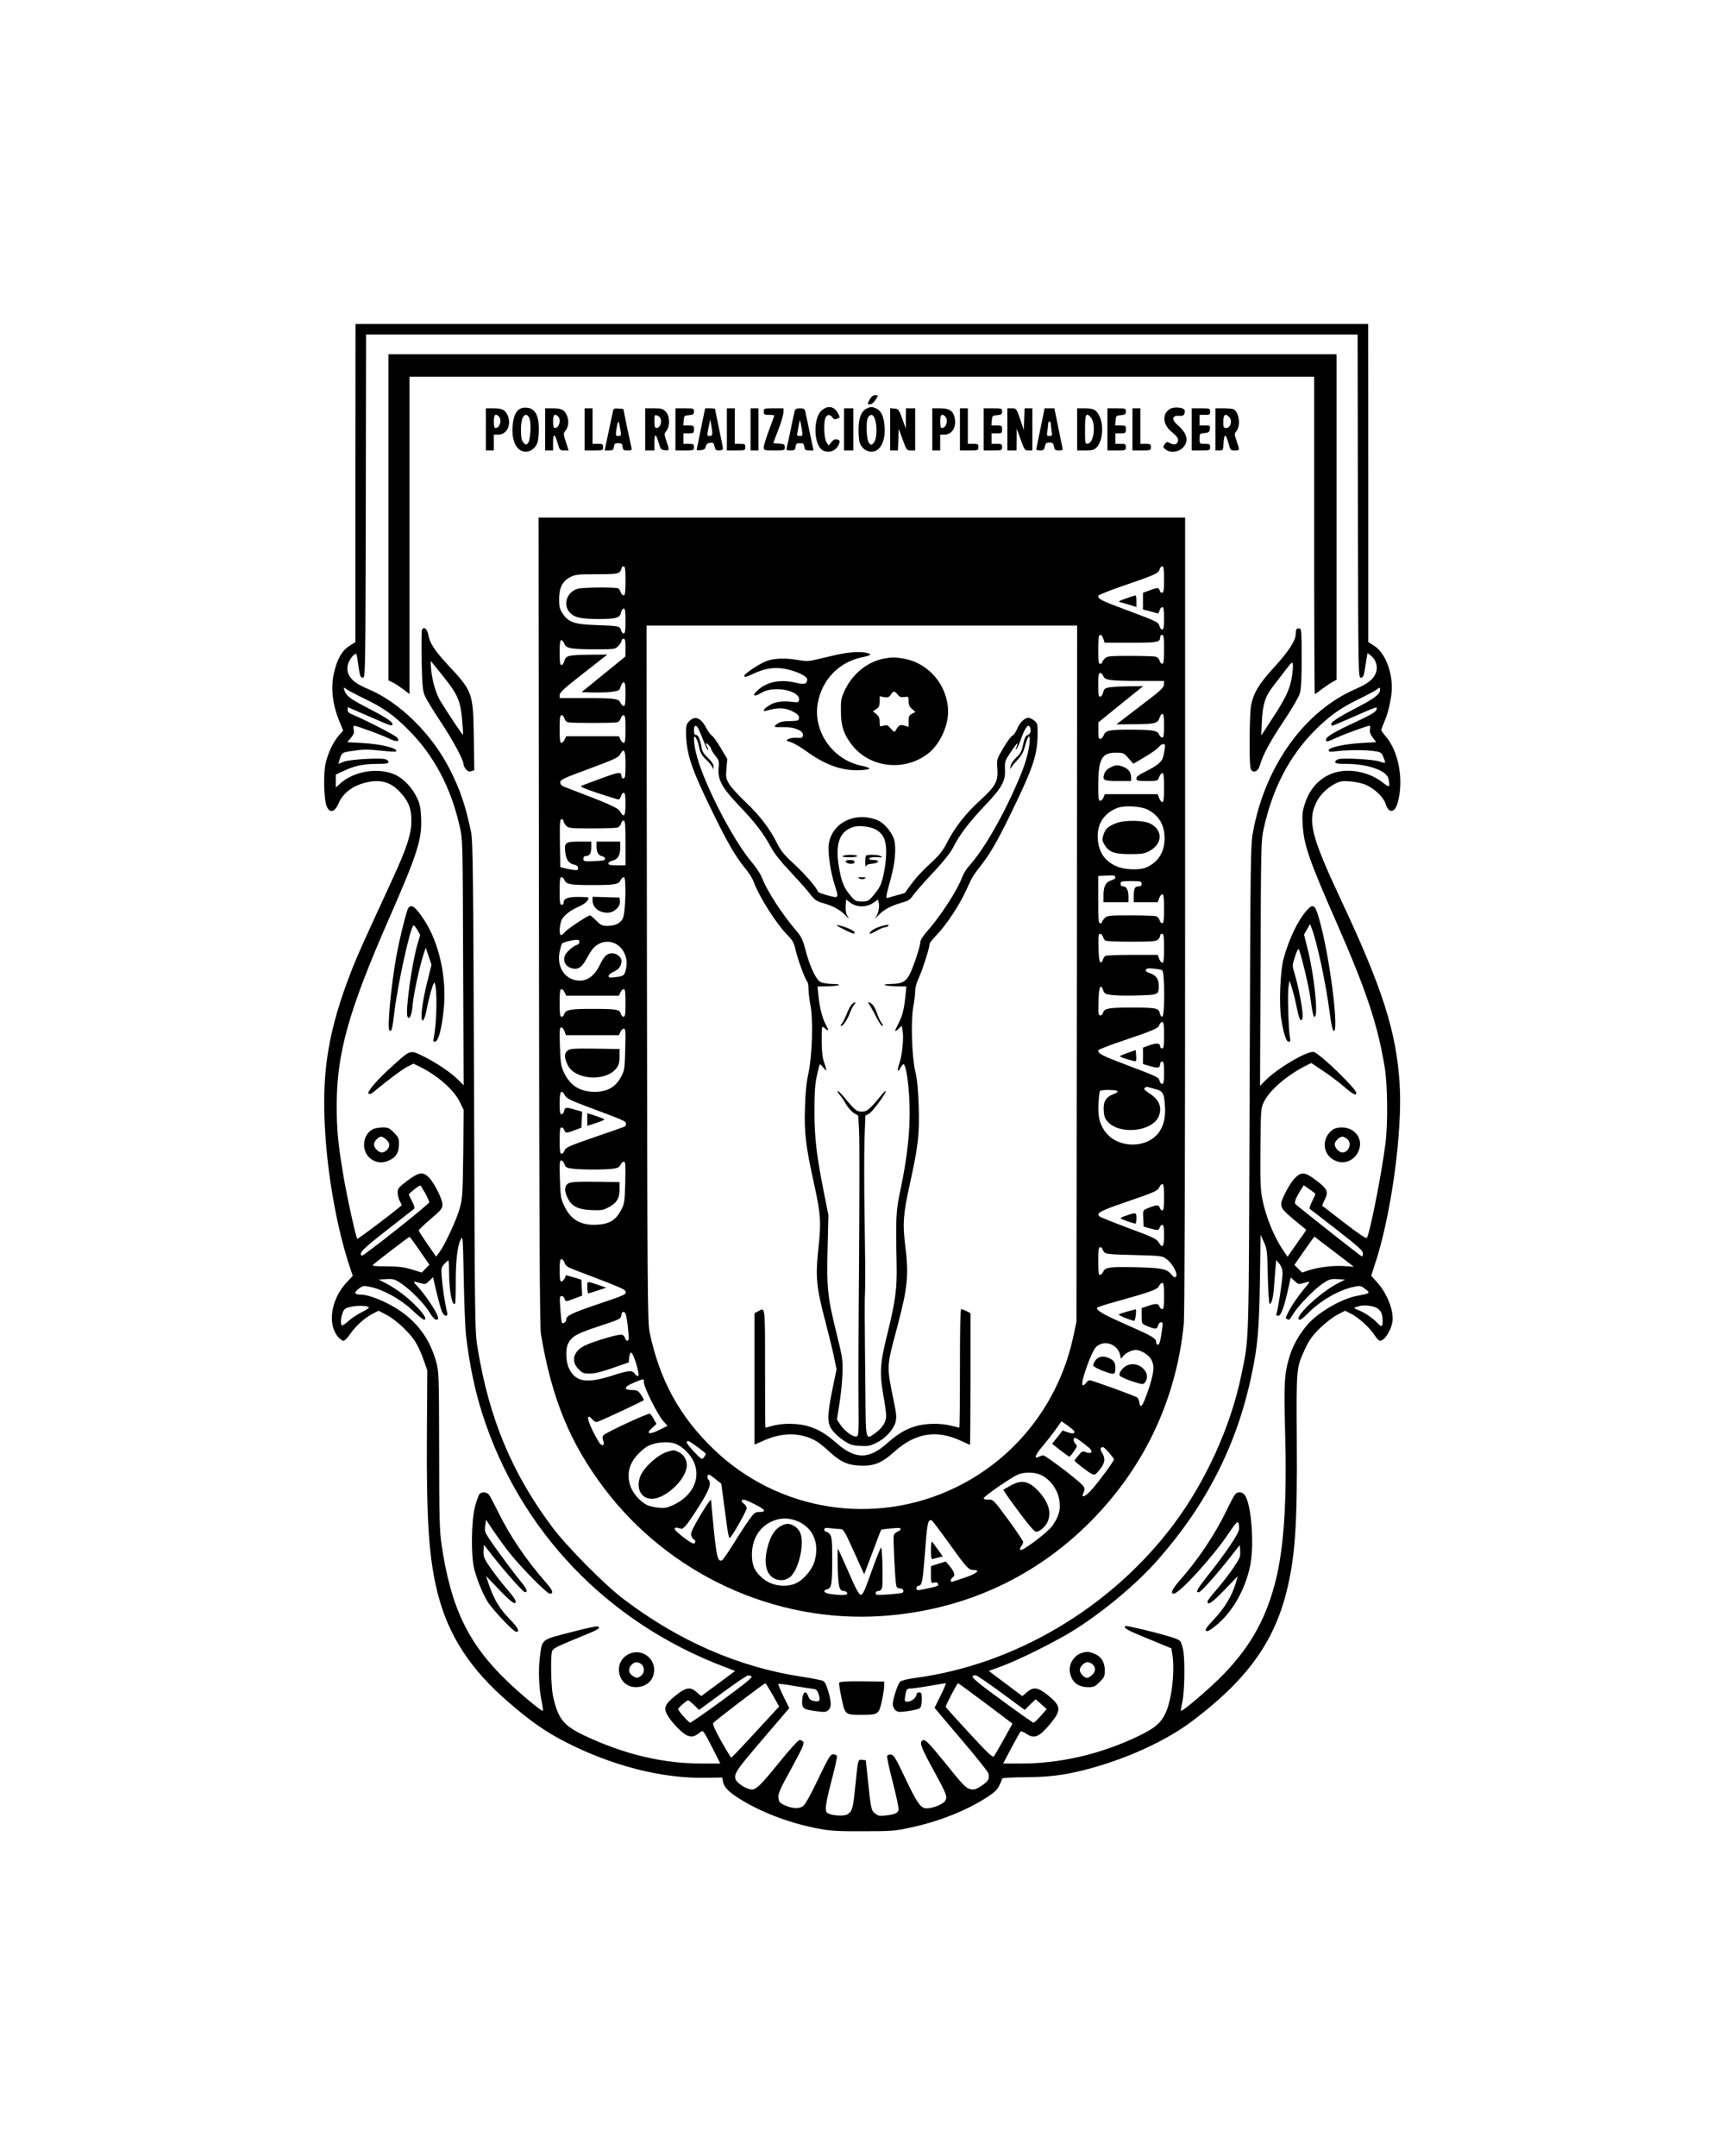 <?xml version="1.0" standalone="no"?>
<!DOCTYPE svg PUBLIC "-//W3C//DTD SVG 20010904//EN"
 "http://www.w3.org/TR/2001/REC-SVG-20010904/DTD/svg10.dtd">
<svg version="1.0" xmlns="http://www.w3.org/2000/svg"
 width="1310pt" height="1637pt" viewBox="0 0 1310 1637"
 preserveAspectRatio="xMidYMid meet">

<g transform="translate(0,1637) scale(0.1,-0.1)"
fill="#000000" stroke="none">
<path d="M2699 12703 l0 -1208 -47 -30 c-58 -37 -96 -107 -119 -220 -21 -104
-7 -223 40 -341 l33 -81 -33 -38 c-43 -50 -78 -123 -99 -205 -19 -74 -15 -271
5 -327 23 -61 62 -53 93 19 29 68 95 123 176 148 127 39 213 20 292 -66 64
-70 85 -124 84 -219 -1 -100 -33 -199 -143 -439 -224 -486 -262 -570 -304
-676 -144 -365 -206 -638 -214 -948 -11 -408 69 -953 197 -1333 l19 -56 -45
-48 c-120 -129 -150 -317 -67 -415 14 -17 32 -30 41 -30 10 0 32 23 51 51 42
61 110 123 171 154 l45 23 60 -31 c75 -40 180 -139 222 -209 18 -29 45 -89 60
-133 l28 -80 -3 -480 c-4 -664 15 -947 82 -1213 82 -322 248 -577 541 -829
163 -141 277 -221 425 -297 357 -184 742 -282 1075 -274 l119 2 7 -33 c9 -45
50 -84 149 -143 166 -99 377 -176 585 -214 79 -15 147 -19 330 -18 210 0 241
2 356 27 217 46 425 128 586 232 54 35 77 56 92 89 12 23 21 47 21 52 0 5 73
9 173 10 177 1 295 15 452 55 310 79 616 218 820 372 411 310 618 594 715 981
66 264 83 510 78 1156 -3 550 -4 544 63 688 31 67 54 99 111 156 41 40 99 85
133 103 l60 31 46 -23 c59 -30 146 -111 179 -164 14 -22 32 -41 41 -41 32 0
81 74 93 141 14 81 -38 217 -117 304 l-44 49 22 67 c128 374 218 1024 194
1393 -25 392 -131 725 -443 1388 -228 488 -258 603 -190 745 28 58 82 111 146
144 36 18 53 21 113 16 38 -3 91 -14 117 -26 66 -28 135 -94 150 -143 23 -76
70 -73 92 6 49 172 8 393 -93 508 -17 20 -31 40 -31 46 0 5 11 34 24 65 30 66
56 187 56 257 0 133 -56 266 -132 315 l-47 30 0 1208 -1 1207 -3845 0 -3845 0
-1 -1207z m7613 -175 c3 -1295 3 -1303 23 -1303 18 0 22 12 35 93 l15 94 27
-21 c37 -30 53 -81 38 -126 -17 -50 -58 -84 -154 -126 -385 -166 -683 -576
-778 -1073 -21 -110 -22 -127 -28 -1961 -7 -2009 -3 -1876 -61 -2165 -80 -397
-273 -822 -523 -1153 -473 -626 -1202 -1057 -1956 -1157 -54 -7 -103 -19 -113
-28 -19 -17 -57 -130 -57 -172 0 -15 9 -35 19 -44 18 -16 29 -17 96 -8 42 6
82 16 90 22 10 8 15 31 15 66 0 47 -2 54 -20 54 -11 0 -20 -7 -20 -15 0 -24
-38 -55 -66 -55 -25 0 -26 2 -20 42 9 54 12 58 45 58 16 0 80 9 142 20 63 11
117 20 121 20 5 0 -13 -42 -39 -94 l-46 -93 201 -237 c111 -130 204 -247 208
-260 10 -42 0 -60 -51 -94 -39 -26 -56 -32 -79 -28 -41 8 -58 26 -209 214
-101 124 -137 162 -152 160 -38 -6 -27 -44 65 -211 111 -203 117 -219 97 -251
-17 -26 -93 -56 -140 -56 -45 0 -71 37 -163 230 -71 150 -86 175 -107 178 -14
2 -27 -3 -30 -11 -3 -8 17 -100 44 -203 27 -104 46 -197 43 -207 -7 -24 -30
-33 -95 -41 -47 -6 -59 -4 -82 14 -31 24 -33 33 -55 245 l-17 160 -27 3 c-33
4 -32 8 -53 -202 -17 -167 -22 -186 -57 -210 -23 -17 -114 -13 -150 6 -28 14
-22 59 27 249 25 95 44 178 41 186 -3 7 -16 13 -29 13 -21 0 -34 -22 -113
-186 -53 -113 -98 -194 -114 -206 -30 -24 -87 -21 -146 8 -34 16 -39 24 -42
56 -3 32 13 67 99 223 85 156 99 188 88 201 -7 8 -20 14 -29 12 -10 -2 -76
-75 -148 -164 -153 -189 -184 -218 -224 -210 -42 8 -107 53 -113 79 -10 38 9
68 136 218 67 79 156 184 198 232 l75 88 -44 89 c-24 49 -42 92 -39 94 3 3 54
-3 115 -14 60 -10 124 -20 143 -22 30 -3 36 -8 48 -42 16 -48 7 -61 -37 -51
-23 5 -35 15 -42 36 -17 49 -42 34 -46 -27 -4 -65 6 -73 103 -86 67 -9 78 -8
96 8 24 22 24 59 -2 146 -15 51 -26 71 -42 77 -12 5 -85 19 -162 31 -475 72
-933 272 -1350 589 -142 107 -431 399 -541 546 -306 409 -480 826 -567 1360
-21 128 -21 157 -27 1985 -6 1631 -9 1864 -22 1930 -43 204 -81 317 -159 473
-138 275 -387 519 -629 618 -125 51 -172 114 -144 195 14 40 56 84 62 65 2 -6
9 -48 15 -93 10 -72 15 -83 32 -83 20 0 20 8 23 1303 l2 1302 3765 0 3765 0 2
-1302z m-7544 -1463 c144 -69 224 -126 337 -240 191 -192 320 -436 386 -730
23 -99 23 -106 26 -1033 l4 -932 -45 45 c-55 54 -174 134 -273 181 -87 42 -87
43 -215 -73 -116 -103 -203 -202 -189 -216 7 -7 20 -3 40 14 120 99 223 175
259 192 l42 21 47 -23 c134 -65 258 -174 304 -266 l30 -62 -3 -334 c-4 -308
-6 -340 -27 -414 -23 -85 -113 -278 -154 -333 l-25 -33 -66 95 c-36 52 -66 99
-66 104 0 5 41 44 90 86 80 68 90 80 90 110 0 41 -61 163 -102 205 -46 47 -77
42 -165 -24 -67 -51 -73 -58 -73 -91 0 -20 8 -49 17 -65 9 -15 15 -30 12 -32
-87 -73 -332 -257 -336 -253 -10 10 -82 336 -107 490 -40 243 -49 341 -49 521
0 397 90 718 395 1415 219 500 253 606 246 769 -3 76 -9 107 -30 151 -35 75
-98 144 -161 175 -129 62 -322 32 -429 -69 l-28 -25 0 49 0 49 63 29 c80 38
147 52 252 52 68 0 85 3 85 15 0 8 -11 17 -25 21 -46 11 -267 -2 -313 -19
l-43 -17 7 23 c20 66 18 64 111 77 70 11 111 11 201 1 63 -7 116 -10 119 -7
23 23 -111 57 -261 65 l-109 6 28 33 c21 25 26 39 21 62 -3 17 -2 30 3 30 18
0 217 -73 264 -97 58 -29 91 -25 61 8 -17 19 -236 131 -336 173 -27 10 -38 21
-38 35 0 12 1 21 3 21 1 0 70 -30 152 -66 181 -79 185 -81 185 -61 0 18 -59
56 -207 132 -116 60 -145 83 -158 125 -8 24 -7 24 16 7 13 -9 75 -42 137 -72z
m7712 65 c0 -29 -43 -63 -154 -121 -148 -76 -216 -119 -216 -135 0 -8 3 -14 8
-14 4 0 75 30 157 66 190 83 188 83 177 54 -6 -17 -46 -40 -153 -90 -164 -76
-229 -114 -229 -135 0 -21 8 -19 81 14 66 30 234 91 250 91 4 0 6 -12 3 -27
-4 -20 2 -38 21 -63 l26 -35 -108 -6 c-133 -8 -253 -34 -253 -56 0 -12 10 -13
68 -6 83 10 221 10 285 -1 42 -6 49 -11 62 -43 21 -51 20 -52 -27 -35 -46 16
-268 29 -313 18 -14 -4 -25 -13 -25 -21 0 -12 17 -15 88 -15 159 0 304 -52
316 -112 14 -69 10 -71 -44 -29 -61 48 -138 78 -223 87 -173 18 -315 -79 -368
-250 -18 -56 -21 -84 -16 -160 9 -151 47 -263 257 -741 228 -520 313 -776 366
-1100 22 -133 25 -429 5 -580 -28 -224 -116 -669 -140 -713 -5 -9 -55 24 -172
114 -90 70 -165 128 -167 129 -2 2 7 23 19 48 29 60 20 80 -67 146 -84 64
-113 66 -163 13 -38 -40 -101 -159 -101 -191 0 -36 12 -50 98 -123 48 -39 89
-73 91 -74 1 -2 -8 -18 -21 -36 -14 -18 -46 -64 -72 -101 l-48 -69 -30 44
c-75 110 -137 264 -163 401 -13 68 -15 144 -13 384 3 293 3 299 27 348 43 88
175 201 317 273 l42 21 88 -59 c49 -32 121 -86 159 -119 68 -59 95 -73 95 -50
0 32 -268 292 -321 311 -42 16 -281 -124 -372 -218 l-38 -39 4 930 c3 899 4
933 24 1025 67 302 193 546 384 740 109 110 197 174 334 240 66 32 129 66 140
74 25 20 25 20 25 -4z m-7251 -3819 c17 -32 31 -64 31 -69 0 -15 -502 -412
-512 -406 -27 17 6 51 190 194 108 84 201 157 207 162 6 5 1 26 -15 55 -14 26
-25 50 -25 54 0 8 75 67 86 68 3 1 20 -26 38 -58z m6761 -7 c0 -2 -12 -28 -26
-56 -14 -28 -22 -54 -17 -57 5 -3 98 -75 206 -159 160 -124 197 -158 197 -178
0 -13 -3 -24 -7 -24 -7 0 -481 374 -506 399 -10 10 5 48 38 101 l26 41 44 -31
c25 -17 45 -33 45 -36z m-6451 -1074 c27 -224 66 -414 126 -601 285 -885 946
-1576 1834 -1914 l84 -32 -129 -96 -129 -95 -33 29 c-50 44 -82 39 -163 -26
-79 -64 -91 -91 -63 -143 28 -53 114 -143 151 -158 35 -15 55 -11 93 18 23 19
25 19 38 1 8 -10 38 -66 68 -125 l54 -108 -137 0 c-301 0 -594 70 -898 214
-157 75 -198 127 -236 301 -14 64 -19 293 -7 336 6 21 31 35 175 94 180 73
192 80 177 95 -6 6 -79 -9 -209 -43 -232 -60 -217 -48 -236 -197 -12 -102 -6
-233 16 -337 7 -35 10 -63 7 -63 -15 0 -170 129 -270 225 -297 285 -429 560
-499 1040 -15 103 -18 205 -18 715 -1 584 -2 596 -24 675 -56 198 -176 342
-371 440 -73 37 -156 65 -194 65 -55 0 -62 14 -23 44 33 25 37 26 88 15 97
-19 231 -93 318 -175 43 -41 84 -74 90 -74 24 0 8 32 -45 89 -66 72 -156 141
-239 185 l-60 31 59 3 c53 3 64 0 114 -34 71 -47 179 -157 217 -223 18 -31 37
-51 48 -51 14 0 17 5 12 23 -15 47 -95 166 -159 235 -33 35 -31 37 26 20 36
-11 40 -10 68 17 l29 28 5 -24 c20 -91 50 -209 62 -236 17 -42 50 -46 39 -5
-15 59 -35 191 -40 262 -6 70 -4 77 19 103 14 15 28 27 31 27 3 0 5 -39 5 -87
1 -144 23 -263 46 -241 3 4 5 69 5 145 -1 166 11 286 36 338 18 38 18 36 25
-296 3 -184 11 -377 17 -429z m6089 448 c3 -115 9 -208 14 -208 15 0 27 46 33
127 3 43 8 107 11 142 l6 64 24 -29 c17 -21 23 -42 24 -74 0 -45 -34 -273 -46
-304 -4 -11 -1 -16 13 -16 22 0 45 65 79 218 l16 73 29 -27 c27 -26 31 -27 67
-16 57 17 58 17 9 -40 -53 -64 -97 -128 -126 -186 -19 -37 -20 -43 -6 -48 9
-4 17 -5 18 -3 2 2 16 24 32 49 40 63 159 184 222 226 47 31 59 35 110 32 l58
-3 -61 -32 c-141 -74 -346 -273 -281 -273 7 0 33 21 57 46 95 97 235 179 349
203 51 11 55 10 89 -16 41 -31 39 -33 -63 -52 -113 -21 -287 -120 -369 -211
-62 -69 -115 -159 -140 -240 -42 -132 -47 -206 -37 -563 15 -519 -6 -867 -65
-1122 -70 -297 -190 -518 -399 -734 -96 -100 -306 -281 -326 -281 -3 0 1 28 9
63 17 69 22 297 9 389 -5 32 -16 67 -25 78 -13 15 -68 33 -211 70 -107 27
-198 47 -203 44 -21 -13 8 -30 172 -97 l175 -72 7 -40 c22 -123 -2 -343 -48
-446 -37 -82 -82 -120 -218 -185 -282 -134 -586 -204 -884 -204 l-134 0 62
118 c35 64 66 121 70 125 4 5 25 -4 46 -18 59 -40 98 -23 181 78 84 102 82
134 -17 214 -78 63 -112 68 -162 24 l-34 -29 -127 95 -128 96 103 38 c137 51
418 192 546 273 231 146 476 352 637 535 369 420 598 872 709 1398 47 221 58
346 64 718 l5 350 25 -55 c24 -52 26 -67 30 -262z m-6440 195 l73 -106 -29
-29 -29 -30 -74 23 c-59 18 -98 23 -191 24 -91 0 -114 3 -105 12 18 18 271
212 277 212 3 0 38 -47 78 -106z m6980 -34 l113 -87 -73 5 c-79 6 -195 -8
-272 -33 l-48 -16 -29 29 -29 29 51 74 c29 41 63 90 76 108 l25 33 36 -28 c21
-15 88 -67 150 -114z m-7367 -394 c5 -4 -16 -19 -48 -35 -32 -15 -79 -46 -104
-68 -26 -23 -49 -38 -53 -35 -15 16 -3 95 20 121 21 26 152 37 185 17z m7639
1 c42 -15 60 -46 60 -103 0 -50 -7 -53 -41 -17 -34 37 -103 83 -147 98 -24 9
-32 16 -22 19 39 14 47 15 80 15 19 0 51 -5 70 -12z m-4732 -2805 c10 -6 -56
-59 -221 -180 -129 -94 -240 -171 -245 -171 -11 0 -92 90 -92 103 0 10 63 66
75 67 5 0 26 -16 46 -36 l38 -37 178 131 c98 72 185 131 193 131 8 1 21 -3 28
-8z m1895 -122 l179 -132 41 41 42 40 42 -37 42 -38 -45 -51 c-25 -29 -50 -52
-55 -52 -5 0 -115 77 -244 172 -223 163 -249 188 -195 188 8 0 95 -59 193
-131z m-1735 -18 l49 -88 -179 -194 c-98 -107 -181 -194 -184 -194 -4 0 -38
56 -77 125 -46 83 -66 128 -61 137 10 15 385 302 396 302 3 1 28 -39 56 -88z
m1617 -64 l204 -154 -66 -119 c-36 -65 -70 -124 -77 -131 -8 -8 -54 35 -186
179 -96 104 -176 193 -178 198 -3 8 86 180 94 180 2 0 96 -69 209 -153z"/>
<path d="M2950 12442 l0 -1238 33 -16 c17 -8 53 -32 80 -52 l47 -36 0 1205 0
1205 3435 0 3435 0 0 -1205 c0 -663 2 -1205 5 -1205 3 0 27 17 54 38 27 20 63
45 80 54 l31 17 0 1236 0 1235 -3600 0 -3600 0 0 -1238z"/>
<path d="M6607 13341 c-21 -36 -21 -41 -1 -41 16 0 34 17 55 53 8 14 6 17 -13
17 -15 0 -30 -10 -41 -29z"/>
<path d="M3949 13266 c-33 -19 -50 -58 -56 -131 -10 -114 32 -195 100 -195 37
0 73 27 88 68 6 15 11 61 11 103 0 77 -14 122 -45 147 -23 19 -70 23 -98 8z
m72 -73 c15 -40 7 -169 -12 -188 -14 -14 -17 -14 -34 5 -14 16 -18 37 -19 93
0 75 14 117 40 117 8 0 19 -12 25 -27z"/>
<path d="M6241 13255 c-68 -58 -63 -267 8 -305 50 -26 108 0 125 56 5 17 1 23
-16 27 -17 5 -28 0 -44 -20 l-21 -26 -16 24 c-20 27 -24 157 -7 190 14 24 34
24 51 0 11 -15 19 -17 37 -10 22 8 22 10 7 39 -28 55 -76 65 -124 25z"/>
<path d="M6580 13267 c-40 -20 -60 -72 -60 -159 0 -42 4 -88 9 -101 15 -40 51
-67 88 -67 68 0 110 81 100 195 -5 73 -26 117 -62 133 -32 15 -44 15 -75 -1z
m58 -64 c27 -53 24 -170 -6 -199 -13 -14 -17 -14 -31 0 -19 20 -28 148 -12
189 12 31 36 36 49 10z"/>
<path d="M8890 13268 c-66 -35 -63 -118 5 -175 48 -39 57 -55 49 -77 -8 -22
-29 -26 -58 -11 -23 12 -27 12 -41 -8 -14 -20 -14 -23 6 -39 35 -29 95 -23
130 11 50 51 38 108 -39 175 -46 40 -42 72 10 69 30 -2 38 2 43 18 4 12 3 25
-2 30 -17 17 -77 20 -103 7z"/>
<path d="M3690 13110 l0 -160 30 0 30 0 0 60 0 60 35 0 c64 0 100 74 71 144
-18 44 -42 56 -110 56 l-56 0 0 -160z m98 98 c26 -26 8 -88 -25 -88 -9 0 -13
16 -13 50 0 51 12 64 38 38z"/>
<path d="M4140 13110 l0 -160 30 0 30 0 0 61 c0 72 13 70 35 -6 15 -53 17 -55
49 -55 l34 0 -21 65 c-19 59 -19 66 -5 82 25 28 31 77 14 116 -18 45 -41 57
-110 57 l-56 0 0 -160z m98 98 c26 -26 8 -88 -25 -88 -9 0 -13 16 -13 50 0 51
12 64 38 38z"/>
<path d="M4440 13110 l0 -160 70 0 c68 0 70 1 70 25 0 23 -4 25 -40 25 l-40 0
0 135 0 135 -30 0 -30 0 0 -160z"/>
<path d="M4655 13248 c-3 -13 -18 -85 -34 -160 l-29 -138 33 0 c29 0 34 4 37
28 3 23 8 27 33 27 25 0 30 -4 33 -27 3 -25 8 -28 38 -28 31 0 34 2 29 23 -3
12 -18 83 -34 157 l-27 135 -37 3 c-31 3 -37 0 -42 -20z m58 -150 c5 -35 4
-38 -17 -38 -22 0 -22 1 -13 62 11 66 16 62 30 -24z"/>
<path d="M4900 13110 l0 -160 35 0 35 0 0 62 c0 71 11 68 33 -7 13 -45 17 -50
45 -53 37 -4 38 -2 13 69 -18 54 -18 55 0 78 29 36 26 115 -6 146 -21 22 -33
25 -90 25 l-65 0 0 -160z m101 100 c34 -19 20 -90 -18 -90 -9 0 -13 16 -13 50
0 54 1 55 31 40z"/>
<path d="M5130 13110 l0 -160 70 0 c68 0 70 1 70 25 0 23 -4 25 -40 25 l-40 0
0 40 0 40 40 0 c38 0 40 2 40 30 0 28 -2 30 -41 30 l-40 0 3 38 c3 35 5 37 41
40 32 3 37 7 37 28 0 23 -2 24 -70 24 l-70 0 0 -160z"/>
<path d="M5326 13130 c-15 -77 -30 -149 -33 -161 -5 -18 -2 -20 28 -17 26 2
34 8 39 28 4 18 13 26 33 28 23 3 28 -1 33 -27 6 -26 11 -31 35 -31 18 0 29 5
29 13 0 8 -13 78 -30 155 -16 78 -30 144 -30 147 0 3 -17 5 -38 5 l-37 0 -29
-140z m83 -47 c1 -17 -5 -23 -20 -23 -22 0 -22 -1 -2 93 l7 32 7 -40 c4 -22 8
-50 8 -62z"/>
<path d="M5520 13110 l0 -160 70 0 c68 0 70 1 70 25 0 23 -4 25 -40 25 l-40 0
0 135 0 135 -30 0 -30 0 0 -160z"/>
<path d="M5700 13110 l0 -160 30 0 30 0 0 160 0 160 -30 0 -30 0 0 -160z"/>
<path d="M5800 13245 c0 -22 4 -25 40 -25 22 0 40 -2 40 -5 0 -3 -18 -53 -40
-111 -22 -59 -40 -117 -40 -130 0 -23 3 -24 80 -24 78 0 80 1 80 24 0 22 -5
25 -44 28 l-44 3 38 100 c22 55 39 115 40 133 l0 32 -75 0 c-73 0 -75 -1 -75
-25z"/>
<path d="M6036 13253 c-3 -10 -17 -74 -31 -143 -14 -69 -28 -133 -31 -142 -4
-15 1 -18 30 -18 30 0 35 3 38 28 3 23 8 27 33 27 25 0 30 -4 33 -27 3 -24 8
-28 37 -28 l33 0 -29 138 c-16 75 -31 147 -34 160 -4 17 -12 22 -40 22 -23 0
-35 -5 -39 -17z m52 -136 c9 -56 9 -57 -15 -57 -18 0 -23 4 -19 18 2 9 8 36
11 60 4 24 9 42 11 40 1 -2 7 -29 12 -61z"/>
<path d="M6410 13110 l0 -160 35 0 35 0 0 160 0 160 -35 0 -35 0 0 -160z"/>
<path d="M6760 13111 l0 -161 30 0 29 0 3 83 3 82 30 -82 c29 -81 31 -83 63
-83 l32 0 0 160 0 160 -35 0 -35 0 -1 -77 0 -78 -27 75 c-25 71 -29 75 -59 78
l-33 3 0 -160z"/>
<path d="M7080 13110 l0 -160 30 0 30 0 0 60 0 60 33 0 c60 0 95 64 75 136
-13 47 -42 64 -110 64 l-58 0 0 -160z m98 98 c26 -26 8 -88 -25 -88 -9 0 -13
16 -13 50 0 51 12 64 38 38z"/>
<path d="M7290 13110 l0 -160 70 0 c68 0 70 1 70 25 0 23 -4 25 -40 25 l-40 0
0 135 0 135 -30 0 -30 0 0 -160z"/>
<path d="M7470 13110 l0 -160 70 0 c68 0 70 1 70 25 0 23 -4 25 -40 25 l-40 0
0 40 0 40 40 0 c38 0 40 2 40 30 0 28 -2 30 -41 30 l-40 0 3 38 c3 35 5 37 41
40 32 3 37 7 37 28 0 23 -2 24 -70 24 l-70 0 0 -160z"/>
<path d="M7650 13110 l0 -160 35 0 35 0 1 83 0 82 15 -40 c45 -126 44 -125 75
-125 l29 0 0 160 0 160 -30 0 -29 0 -3 -82 -3 -83 -28 83 c-28 81 -29 82 -63
82 l-34 0 0 -160z"/>
<path d="M7902 13118 c-18 -84 -32 -156 -32 -160 0 -5 13 -8 29 -8 25 0 31 5
36 30 5 25 12 30 35 30 23 0 29 -5 34 -30 5 -26 10 -30 37 -30 27 0 31 3 27
23 -3 12 -18 84 -33 160 l-28 137 -37 0 -37 0 -31 -152z m78 35 c0 -10 3 -35
6 -55 6 -35 5 -38 -16 -38 -21 0 -22 3 -16 38 3 20 6 45 6 55 0 9 5 17 10 17
6 0 10 -8 10 -17z"/>
<path d="M8180 13110 l0 -160 63 0 c54 0 67 4 85 23 45 48 56 161 23 234 -24
52 -45 63 -115 63 l-56 0 0 -160z m103 92 c41 -45 26 -194 -21 -200 -22 -3
-22 -2 -22 107 0 117 7 133 43 93z"/>
<path d="M8410 13110 l0 -160 70 0 c68 0 70 1 70 25 0 23 -4 25 -40 25 l-40 0
0 40 0 40 40 0 c38 0 40 2 40 30 0 28 -2 30 -41 30 l-40 0 3 38 c3 35 5 37 41
40 32 3 37 7 37 28 0 23 -2 24 -70 24 l-70 0 0 -160z"/>
<path d="M8600 13110 l0 -160 70 0 c68 0 70 1 70 25 0 23 -4 25 -40 25 l-40 0
0 135 0 135 -30 0 -30 0 0 -160z"/>
<path d="M9050 13110 l0 -160 70 0 c68 0 70 1 70 25 0 23 -4 25 -40 25 -40 0
-40 0 -40 39 0 39 1 40 38 43 32 3 37 7 40 31 3 26 1 27 -37 27 l-41 0 0 40 0
40 40 0 c36 0 40 3 40 25 0 24 -2 25 -70 25 l-70 0 0 -160z"/>
<path d="M9230 13110 l0 -160 30 0 c28 0 29 1 32 58 2 31 7 56 13 55 5 -1 16
-27 24 -57 14 -54 16 -56 48 -56 39 0 39 0 14 71 -18 54 -18 55 0 78 34 42 17
148 -26 165 -9 3 -43 6 -76 6 l-59 0 0 -160z m104 94 c28 -28 12 -84 -24 -84
-17 0 -20 7 -20 43 0 59 14 72 44 41z"/>
<path d="M4093 9378 c2 -2391 6 -3079 15 -3138 82 -488 219 -824 480 -1170
495 -655 1297 -1024 2108 -970 598 40 1131 275 1553 685 427 415 683 944 741
1534 6 67 10 1144 10 3112 l0 3009 -2455 0 -2455 0 3 -3062z m657 2582 c0 -89
-3 -110 -14 -110 -8 0 -18 10 -22 23 -4 12 -12 25 -18 29 -17 11 -266 9 -308
-2 -81 -23 -115 -117 -64 -177 34 -41 85 -53 219 -53 137 0 165 8 173 50 4 16
13 30 20 30 11 0 14 -21 14 -95 0 -74 -3 -95 -14 -95 -8 0 -17 11 -20 25 -8
31 -17 33 -188 39 -164 5 -211 21 -254 86 -24 36 -28 53 -28 109 0 89 25 138
84 169 40 20 58 22 201 22 130 0 160 3 173 16 9 8 16 22 16 30 0 8 7 14 15 14
12 0 15 -19 15 -110z m4090 10 c0 -82 -3 -100 -15 -100 -8 0 -15 3 -15 8 0 4
-4 13 -9 20 -6 10 -19 9 -64 -8 l-57 -21 0 -64 0 -63 44 -11 c24 -6 51 -13 59
-17 12 -4 18 2 23 20 3 14 12 26 20 26 11 0 14 -19 14 -85 0 -66 -3 -85 -14
-85 -8 0 -17 11 -20 25 -8 31 -19 37 -256 125 -187 70 -210 81 -210 106 0 6
82 39 183 74 244 83 276 97 283 126 3 13 12 24 20 24 11 0 14 -21 14 -100z
m-662 -2992 l-3 -2643 -23 -108 c-108 -508 -436 -929 -897 -1152 -615 -297
-1347 -180 -1837 293 -259 250 -409 525 -485 888 -15 72 -17 302 -20 2722 l-3
2642 1635 0 1635 0 -2 -2642z m201 2542 l10 -30 198 0 c206 0 223 3 223 42 0
10 7 18 15 18 12 0 15 -19 15 -110 0 -87 -3 -110 -14 -110 -8 0 -17 11 -20 24
-3 13 -16 26 -28 30 -13 3 -101 6 -195 6 -160 0 -175 -2 -193 -20 -11 -11 -20
-24 -20 -30 0 -5 -7 -10 -15 -10 -12 0 -15 18 -15 103 0 57 3 107 7 110 12 13
21 7 32 -23z m-3629 -67 l-1 -68 -166 -135 -166 -135 84 -3 c46 -1 111 1 144
5 56 8 60 10 69 41 5 17 15 32 22 32 11 0 14 -21 14 -90 0 -69 -3 -90 -13 -90
-8 0 -19 11 -25 24 -14 32 -43 36 -268 36 l-194 0 0 23 c0 19 38 54 181 165
l181 142 -128 -1 c-169 -2 -186 -6 -198 -47 -5 -17 -15 -32 -22 -32 -11 0 -14
22 -14 95 0 71 3 95 13 95 7 0 17 -13 23 -28 14 -36 49 -42 246 -42 134 0 140
1 163 25 14 13 25 31 25 40 0 8 7 15 15 15 12 0 15 -14 15 -67z m3629 -217
c12 -31 54 -36 282 -36 l179 0 -1 -27 c0 -24 -25 -47 -181 -165 l-180 -138
118 1 c170 0 197 6 209 47 5 17 15 32 22 32 10 0 13 -23 13 -90 0 -69 -3 -90
-13 -90 -8 0 -19 11 -25 24 -13 30 -49 36 -230 36 -152 0 -177 -6 -192 -46 -5
-13 -16 -24 -25 -24 -12 0 -15 13 -14 63 l0 62 170 138 170 137 -103 -1 c-57
0 -123 -4 -147 -7 -40 -6 -46 -11 -53 -39 -5 -19 -15 -33 -23 -33 -12 0 -15
17 -15 90 0 74 3 90 15 90 9 0 20 -11 24 -24z m-4093 -320 c3 -13 15 -27 27
-30 29 -7 345 -7 374 0 12 3 24 17 27 30 4 13 13 24 21 24 12 0 15 -19 15
-105 0 -81 -3 -105 -13 -105 -8 0 -19 11 -25 25 l-12 25 -200 0 -200 0 -12
-25 c-6 -14 -17 -25 -25 -25 -10 0 -13 24 -13 105 0 86 3 105 15 105 8 0 17
-11 21 -24z m4559 -233 c-12 -72 -15 -80 -42 -107 -15 -15 -60 -43 -100 -62
-53 -26 -73 -41 -73 -55 0 -17 8 -19 81 -19 81 0 81 0 92 30 6 17 17 30 24 30
10 0 13 -27 13 -110 0 -83 -3 -110 -13 -110 -7 0 -18 14 -24 30 l-11 30 -201
0 -201 0 -10 -25 c-5 -14 -16 -25 -25 -25 -12 0 -15 18 -15 110 0 205 26 255
132 255 58 0 62 -1 98 -42 l37 -42 88 52 c48 28 95 62 104 74 9 12 24 23 34
23 15 0 17 -6 12 -37z m-4095 -118 c0 -87 -3 -105 -15 -105 -8 0 -15 6 -15 13
-1 39 -16 38 -151 -12 -74 -27 -143 -53 -153 -57 -15 -6 17 -20 124 -56 80
-26 150 -48 157 -48 7 0 15 11 19 25 3 14 12 25 20 25 11 0 14 -19 14 -85 0
-93 -12 -108 -41 -56 -16 28 -81 57 -419 185 -26 10 -35 20 -35 36 0 20 23 31
219 103 188 70 222 85 235 109 31 54 41 35 41 -77z m3965 -342 c87 -45 129
-117 129 -218 0 -105 -49 -183 -141 -222 -53 -22 -170 -17 -228 11 -94 43
-139 120 -139 232 1 98 56 175 153 211 52 19 176 12 226 -14z m-4435 -88 c0
-8 9 -24 20 -35 18 -18 33 -20 193 -20 94 0 182 3 195 6 12 4 25 17 28 30 3
13 12 24 20 24 11 0 14 -31 14 -170 l0 -170 -65 0 c-49 0 -65 3 -65 14 0 8 13
17 30 21 41 9 60 40 60 97 l0 48 -90 0 -90 0 0 -38 c0 -43 16 -69 45 -74 11
-2 20 -10 20 -18 0 -12 -17 -16 -82 -18 -78 -3 -83 -2 -83 18 0 13 7 20 18 20
29 0 42 21 42 67 l0 43 -89 0 c-107 0 -117 -7 -108 -82 7 -58 26 -84 68 -93
20 -5 29 -13 29 -26 0 -17 -5 -18 -42 -13 -24 4 -54 10 -68 14 l-25 6 -3 182
c-2 158 0 182 13 182 8 0 15 -7 15 -15z m4190 -429 c0 -6 -15 -16 -32 -21 -41
-12 -58 -45 -58 -112 l0 -53 95 0 95 0 0 41 c0 50 -15 79 -40 79 -13 0 -20 7
-20 20 0 18 7 20 80 20 73 0 80 -2 80 -20 0 -14 -7 -20 -24 -20 -28 0 -36 -16
-36 -76 l0 -44 91 0 91 0 11 30 c6 17 17 30 24 30 10 0 13 -27 13 -110 0 -87
-3 -110 -14 -110 -8 0 -17 11 -20 24 -3 13 -16 26 -28 30 -13 3 -101 6 -195 6
-160 0 -175 -2 -193 -20 -11 -11 -20 -24 -20 -30 0 -5 -7 -10 -15 -10 -13 0
-15 27 -15 180 l0 179 58 3 c65 3 72 2 72 -16z m-4182 -20 c14 -31 45 -36 212
-36 167 0 198 5 212 36 6 13 18 24 26 24 19 0 13 -271 -8 -313 -18 -37 -58
-57 -116 -57 -41 0 -51 5 -86 40 -22 22 -43 40 -47 40 -16 0 -172 -103 -189
-125 -11 -14 -25 -25 -31 -25 -14 0 -14 53 -1 102 12 41 63 83 145 119 38 17
65 43 65 63 0 3 -36 6 -79 6 -81 0 -111 -12 -111 -46 0 -8 -7 -14 -15 -14 -12
0 -15 18 -15 105 0 81 3 105 13 105 8 0 19 -11 25 -24z m4088 -428 c4 -13 12
-26 18 -30 6 -4 95 -8 198 -8 156 0 189 3 202 16 9 8 16 22 16 30 0 8 7 14 15
14 12 0 15 -19 15 -110 0 -83 -3 -110 -13 -110 -7 0 -18 14 -24 30 l-11 30
-194 0 c-106 0 -198 -4 -204 -8 -6 -4 -15 -17 -19 -30 -3 -13 -12 -21 -18 -19
-8 2 -13 40 -15 110 -2 89 0 107 12 107 8 0 18 -10 22 -22z m-3976 -43 c0 -7
-9 -17 -20 -20 -31 -10 -81 -55 -91 -83 -15 -38 6 -79 47 -92 50 -17 83 3 119
72 17 31 39 66 50 78 70 77 185 62 233 -30 24 -48 27 -85 12 -142 -11 -38 -16
-41 -100 -50 -42 -5 -35 25 10 44 38 15 60 46 60 83 0 26 -35 56 -68 57 -40 1
-64 -20 -95 -85 -46 -98 -115 -139 -196 -117 -86 23 -132 113 -111 214 6 28
14 56 18 62 7 12 111 34 125 27 4 -2 7 -10 7 -18z m4425 -211 c21 -9 22 -354
1 -354 -7 0 -16 13 -19 29 -8 37 -29 41 -223 41 -164 0 -198 -7 -207 -39 -3
-12 -12 -21 -21 -21 -15 0 -16 14 -14 107 3 110 16 141 36 84 9 -26 16 -30 66
-36 31 -4 119 -6 196 -3 157 4 160 5 160 73 0 51 -20 80 -65 95 -35 12 -42 20
-27 34 7 8 89 0 117 -10z m-4537 -169 l12 -25 200 0 200 0 12 25 c6 14 17 25
25 25 10 0 13 -24 13 -105 0 -86 -3 -105 -15 -105 -8 0 -17 11 -21 24 -8 32
-33 36 -220 36 -163 0 -198 -7 -209 -39 -3 -12 -13 -21 -21 -21 -11 0 -14 21
-14 105 0 81 3 105 13 105 8 0 19 -11 25 -25z m4552 -325 c0 -82 -3 -100 -15
-100 -8 0 -15 7 -15 15 0 25 -27 28 -80 9 l-50 -18 0 -63 0 -62 55 -16 c59
-18 75 -14 75 16 0 10 7 19 15 19 12 0 15 -16 15 -85 0 -66 -3 -85 -14 -85 -8
0 -16 10 -20 23 -7 28 -11 30 -255 123 -181 68 -211 83 -211 109 0 6 86 39
190 74 232 78 266 93 275 120 3 12 13 21 21 21 11 0 14 -20 14 -100z m-4553
30 l11 -30 201 0 201 0 12 25 c6 14 18 25 26 25 12 0 14 -24 10 -157 -4 -152
-5 -160 -33 -212 -42 -76 -104 -111 -200 -111 -114 1 -189 49 -236 155 -19 42
-23 73 -27 193 -4 117 -2 142 10 142 7 0 19 -13 25 -30z m4490 -440 c54 -13
64 -32 70 -130 9 -130 -36 -222 -131 -266 -106 -49 -245 -22 -314 62 -49 60
-66 121 -60 226 3 49 8 92 12 95 10 11 129 9 133 -2 2 -6 -12 -17 -32 -23 -57
-21 -78 -57 -73 -125 3 -46 10 -63 33 -87 95 -99 341 -70 386 47 25 66 1 125
-68 168 -23 16 -43 31 -43 35 0 13 14 20 29 16 9 -3 35 -10 58 -16z m-4486
-48 c13 -22 42 -37 160 -81 295 -111 297 -111 302 -131 3 -11 -2 -21 -12 -25
-9 -4 -101 -36 -206 -72 -218 -75 -241 -85 -250 -113 -3 -11 -13 -20 -21 -20
-11 0 -14 20 -14 100 0 80 3 100 14 100 8 0 18 -9 21 -20 8 -25 17 -25 80 -1
l50 19 3 60 3 61 -52 15 c-70 21 -78 20 -85 -9 -3 -14 -12 -25 -20 -25 -11 0
-14 19 -14 85 0 92 12 108 41 57z m-5 -520 c9 -25 18 -30 59 -35 61 -9 248 -9
309 -1 37 5 50 12 58 30 6 13 18 24 26 24 12 0 13 -25 10 -157 -4 -148 -5
-161 -31 -210 -40 -77 -89 -107 -184 -112 -125 -6 -201 39 -251 149 -23 49
-26 71 -30 198 -4 117 -2 142 10 142 7 0 18 -13 24 -28z m4554 -252 c0 -78 -3
-100 -14 -100 -7 0 -16 10 -19 21 -6 23 -26 22 -94 -6 -34 -14 -34 -15 -31
-76 l3 -62 45 -13 c60 -18 71 -17 77 6 3 11 12 20 19 20 11 0 14 -19 14 -80 0
-87 -12 -103 -41 -52 -14 24 -46 40 -225 106 -115 43 -215 83 -222 89 -31 25
-2 41 189 107 233 80 251 88 264 118 5 12 15 22 22 22 10 0 13 -26 13 -100z
m-470 -388 c0 -5 6 -17 14 -27 12 -17 33 -19 228 -24 214 -6 215 -6 250 -33
44 -34 86 -114 69 -131 -9 -9 -17 -5 -34 15 -35 43 -70 51 -259 56 -208 5
-245 1 -260 -34 -6 -13 -17 -24 -25 -24 -10 0 -13 24 -13 105 0 87 3 105 15
105 8 0 15 -4 15 -8z m-4082 -111 c8 -23 23 -33 84 -56 344 -131 372 -142 379
-162 7 -20 -6 -26 -192 -89 -216 -73 -259 -93 -259 -123 0 -19 -26 -37 -33
-23 -3 4 -8 51 -12 105 -6 87 -5 97 10 97 9 0 19 -9 22 -20 7 -25 9 -25 78 2
l56 21 -3 60 -3 61 -58 17 -58 17 -11 -24 c-6 -13 -17 -24 -25 -24 -10 0 -13
21 -13 85 0 66 3 85 14 85 8 0 19 -13 24 -29z m4552 -251 c0 -80 -3 -100 -14
-100 -8 0 -18 9 -21 20 -8 24 -27 25 -88 4 l-47 -16 0 -59 c0 -58 1 -60 33
-74 69 -29 84 -29 91 -1 3 14 13 26 21 26 18 0 18 0 4 -95 -8 -52 -16 -75 -25
-75 -8 0 -14 8 -14 18 0 31 -26 46 -230 136 -174 77 -220 104 -220 126 0 4 60
24 133 44 277 77 327 95 339 122 6 13 17 24 25 24 10 0 13 -23 13 -100z
m-4073 -224 c6 -55 10 -103 7 -108 -9 -14 -21 -9 -27 12 -3 11 -13 23 -22 26
-20 8 -209 -47 -283 -82 -88 -43 -109 -119 -48 -180 30 -30 40 -34 88 -33 36
0 91 14 173 43 l120 42 3 37 c2 21 9 37 15 37 17 0 68 -168 54 -177 -6 -3 -17
3 -25 15 -20 30 -47 28 -171 -12 -199 -64 -283 -49 -332 59 -22 48 -25 145 -5
183 29 56 64 76 234 132 160 53 167 56 170 83 2 20 8 27 20 25 13 -2 19 -25
29 -102z m3702 -162 c18 -15 33 -39 37 -60 6 -34 7 -34 21 -14 19 26 65 50 99
50 40 0 101 -39 119 -76 24 -51 18 -100 -26 -232 -41 -119 -60 -145 -67 -89
-2 14 -9 30 -15 36 -15 12 -343 131 -362 131 -8 0 -21 -10 -29 -22 -10 -14
-19 -19 -25 -13 -17 17 67 251 101 286 40 39 102 41 147 3z m-3579 -271 c0
-36 102 -240 145 -291 l34 -38 -66 -33 c-76 -37 -102 -27 -49 19 l31 29 -20
36 c-11 21 -24 39 -30 41 -14 6 -337 -144 -352 -163 -8 -10 -9 -23 -2 -41 15
-39 -10 -48 -33 -11 -78 128 -111 237 -52 174 16 -18 31 -25 42 -20 59 22 352
160 352 165 0 4 -10 22 -23 41 -20 30 -28 34 -67 35 -68 1 -63 24 12 55 80 34
78 34 78 2z m3270 -372 c0 -17 -14 -19 -51 -6 l-39 14 -40 -51 -40 -50 62 -49
c35 -27 66 -49 69 -49 4 0 19 18 34 40 27 39 27 41 10 60 -10 11 -15 26 -11
35 6 17 21 9 110 -62 39 -31 30 -56 -14 -40 -30 11 -33 10 -60 -23 -16 -19
-30 -37 -30 -40 0 -7 99 -84 129 -100 23 -12 27 -10 58 26 43 52 50 86 25 129
-17 27 -18 36 -7 45 10 8 22 0 54 -36 22 -26 41 -50 41 -54 0 -12 -107 -159
-162 -222 -48 -56 -88 -78 -73 -40 17 39 15 48 -17 78 -60 57 -270 214 -285
214 -8 0 -23 -5 -33 -10 -40 -22 -30 12 24 75 30 36 76 94 101 129 l46 65 50
-35 c27 -20 49 -39 49 -43z m-2864 -117 c35 -25 64 -49 64 -53 0 -4 -7 -16
-15 -27 -14 -18 -18 -16 -75 44 -33 35 -58 67 -55 73 9 14 11 13 81 -37z
m-162 22 c53 -22 112 -82 136 -138 54 -125 -11 -258 -159 -326 -44 -20 -64
-24 -111 -19 -31 2 -71 12 -89 21 -56 30 -110 94 -127 153 -31 107 7 198 118
282 52 39 170 53 232 27z m2764 -232 c79 -33 141 -120 149 -212 6 -63 -8 -109
-54 -175 -35 -51 -234 -201 -245 -185 -4 7 0 20 8 29 7 8 14 22 14 31 0 8 -51
84 -113 169 -112 152 -114 154 -150 153 -22 -1 -37 3 -37 10 0 14 208 158 260
180 46 20 121 20 168 0z m-2421 -68 c0 -1 14 -97 29 -214 24 -186 30 -212 41
-195 40 54 123 203 123 221 0 12 -10 28 -22 36 -16 11 -19 19 -11 27 7 7 34
-1 92 -31 84 -42 95 -60 36 -60 -30 0 -39 -7 -78 -62 -25 -35 -78 -116 -118
-182 -41 -65 -80 -121 -87 -124 -30 -11 -40 25 -61 233 -12 116 -21 217 -21
225 0 17 -65 -82 -121 -184 -31 -58 -36 -73 -27 -92 6 -13 15 -24 20 -24 4 0
8 -7 8 -15 0 -8 -6 -15 -12 -15 -22 0 -150 100 -145 113 3 7 11 10 18 8 8 -2
21 -5 30 -8 20 -6 53 36 147 186 72 115 87 162 61 188 -7 7 -9 19 -5 28 5 15
13 12 54 -21 26 -21 48 -38 49 -38z m589 -290 c113 -53 159 -169 119 -303 -18
-62 -84 -139 -140 -164 -79 -36 -187 -20 -255 39 -59 50 -80 97 -80 179 1 112
52 202 142 247 68 34 143 35 214 2z m1134 -154 c141 -196 155 -212 192 -212
57 0 28 -27 -64 -58 -51 -18 -96 -32 -100 -32 -14 0 -8 23 8 35 20 14 13 38
-25 85 l-29 34 -56 -17 -56 -18 0 -66 c0 -64 1 -65 24 -59 16 4 26 1 29 -9 7
-16 0 -19 -95 -39 -65 -13 -68 -13 -68 5 0 11 7 19 15 19 27 0 33 34 50 260
16 216 22 245 50 237 5 -2 61 -76 125 -165z m-814 98 c17 0 31 -22 74 -117 30
-65 65 -142 78 -172 l25 -54 63 167 c34 92 64 169 66 171 1 2 36 7 76 10 52 6
72 4 72 -4 0 -6 -11 -16 -24 -20 -13 -5 -26 -19 -29 -30 -5 -20 10 -338 19
-378 3 -17 12 -23 29 -23 24 0 35 -23 17 -34 -4 -2 -51 -8 -105 -12 -86 -6
-97 -5 -97 10 0 9 8 16 20 16 12 0 23 9 28 23 9 28 3 307 -7 307 -4 0 -36 -81
-72 -180 -54 -153 -67 -180 -83 -178 -14 2 -38 47 -92 172 -41 93 -77 172 -80
175 -4 3 -4 -60 -2 -141 4 -151 12 -178 48 -178 10 0 20 -7 24 -15 6 -17 -30
-20 -121 -9 -56 7 -71 27 -29 38 31 8 36 40 36 236 0 125 -3 160 -16 178 -8
12 -22 22 -30 22 -8 0 -14 7 -14 16 0 14 8 16 53 10 28 -3 61 -6 73 -6z"/>
<path d="M8550 11826 c-56 -20 -61 -24 -40 -29 14 -4 46 -13 73 -21 l47 -15 0
44 c0 25 -3 45 -7 44 -5 0 -37 -11 -73 -23z"/>
<path d="M6365 11401 c-44 -10 -114 -26 -155 -36 -64 -16 -84 -17 -143 -7 -99
17 -189 15 -246 -7 -56 -21 -173 -100 -169 -113 4 -12 8 -11 72 18 85 39 155
50 230 37 87 -15 176 -56 176 -81 0 -36 -20 -42 -90 -25 -123 29 -230 3 -299
-71 -31 -33 -9 -36 43 -5 95 56 298 15 284 -58 -3 -15 -10 -17 -43 -13 -80 10
-132 3 -175 -21 -49 -27 -68 -57 -29 -45 91 28 154 23 217 -16 23 -14 32 -26
30 -41 -3 -19 -10 -21 -68 -22 -47 0 -74 -5 -94 -18 -15 -10 -25 -21 -22 -25
3 -3 33 -4 66 -3 79 3 153 -27 148 -61 -3 -20 -8 -23 -45 -20 -23 2 -52 -2
-65 -9 -22 -12 -21 -12 17 -24 22 -6 76 -38 120 -70 142 -103 269 -148 403
-143 42 2 76 7 75 13 -1 5 -29 15 -61 21 -217 44 -369 260 -332 473 31 181
163 317 343 352 64 13 72 23 26 33 -52 10 -130 5 -214 -13z"/>
<path d="M6710 11369 c-123 -24 -235 -115 -293 -237 -29 -61 -32 -75 -31 -162
0 -114 22 -177 87 -260 138 -174 406 -200 583 -55 81 67 144 201 144 309 0
197 -142 370 -335 405 -67 12 -91 12 -155 0z m107 -273 c15 -18 26 -22 51 -18
31 4 32 3 32 -32 0 -27 7 -43 26 -59 l26 -23 -26 -13 c-22 -12 -26 -21 -26
-57 l0 -43 -32 10 c-34 9 -42 4 -68 -40 -6 -12 -13 -9 -34 16 -23 28 -30 30
-56 23 -30 -8 -30 -8 -30 30 0 29 -6 43 -26 59 l-25 20 25 17 c21 13 26 24 26
56 l0 41 34 -6 c29 -5 37 -2 51 19 19 30 29 30 52 0z"/>
<path d="M5235 10895 c-21 -20 -25 -34 -25 -82 0 -161 38 -275 196 -598 121
-249 184 -356 262 -449 22 -27 48 -69 57 -95 43 -115 174 -321 261 -407 34
-34 44 -54 58 -115 19 -77 71 -217 87 -233 5 -6 9 -31 9 -57 0 -26 7 -82 15
-123 21 -111 13 -379 -15 -511 -15 -68 -24 -152 -27 -265 -6 -192 6 -294 68
-573 52 -237 56 -292 34 -497 -23 -210 -16 -292 50 -542 25 -95 55 -218 67
-274 l21 -101 -32 -154 c-40 -200 -41 -253 -1 -307 16 -23 55 -59 86 -79 49
-32 66 -38 125 -41 59 -4 77 0 123 22 68 33 131 101 146 156 10 36 8 60 -10
149 -58 282 -59 266 20 561 84 316 93 406 64 638 -20 162 -15 232 35 460 64
290 74 379 68 587 -4 130 -11 205 -26 269 -27 117 -35 387 -15 494 8 41 14 93
14 117 0 26 11 67 30 106 27 59 80 226 80 253 0 7 24 37 53 67 74 77 171 223
223 337 55 118 45 101 125 206 71 93 136 211 255 461 135 282 164 377 164 530
0 68 -2 75 -26 94 -15 12 -34 21 -44 21 -29 0 -67 -37 -86 -85 -11 -25 -27
-48 -36 -51 -9 -3 -40 -44 -68 -92 -51 -87 -51 -87 -46 -157 7 -97 -12 -133
-131 -242 -110 -100 -190 -202 -251 -320 -35 -68 -59 -97 -133 -165 -73 -67
-128 -130 -185 -216 -1 -2 -24 -9 -50 -16 -27 -7 -60 -16 -73 -21 -28 -8 -28
-8 14 145 33 120 42 233 25 295 -16 56 -77 128 -127 148 -170 67 -344 -19
-369 -181 -9 -58 12 -208 42 -302 36 -114 37 -111 -48 -89 -40 10 -74 23 -76
29 -11 32 -101 136 -181 209 -74 68 -100 99 -128 155 -59 117 -131 212 -239
314 -56 53 -114 117 -128 142 -23 40 -25 52 -19 116 l6 72 -49 82 c-27 46 -57
88 -67 94 -10 6 -29 32 -43 58 -40 78 -86 97 -129 53z m63 -47 c5 -7 24 -50
42 -96 18 -46 34 -81 37 -79 2 3 0 14 -6 25 -17 31 -13 37 9 17 11 -10 20 -24
20 -30 0 -7 14 -30 31 -51 29 -36 31 -44 26 -96 -8 -89 28 -153 162 -292 118
-124 178 -202 237 -311 24 -45 74 -108 138 -175 54 -58 122 -133 149 -167 43
-56 55 -65 105 -79 80 -23 131 -51 172 -93 28 -30 31 -31 17 -8 -13 19 -17 43
-15 78 l3 50 34 -26 c48 -35 122 -35 173 0 l36 25 6 -28 c7 -30 -6 -84 -26
-110 -6 -10 4 -1 23 19 39 41 91 70 169 93 66 19 67 20 104 71 17 22 82 96
147 165 75 80 127 146 147 185 48 96 122 193 240 317 131 138 158 186 154 275
-2 57 1 68 32 115 49 74 69 98 62 76 -3 -10 -9 -26 -12 -35 -3 -10 2 -7 10 7
8 14 23 48 32 75 18 54 42 95 54 95 12 0 21 -31 15 -50 -3 -10 -14 -20 -24
-23 -13 -3 -21 -22 -31 -68 -11 -53 -19 -70 -51 -99 -22 -20 -41 -48 -44 -65
-6 -27 -5 -28 6 -10 6 11 29 38 50 60 27 28 42 57 53 99 16 64 36 96 36 57 0
-72 -27 -177 -77 -294 -119 -284 -272 -550 -388 -677 -17 -19 -39 -55 -48 -80
-37 -100 -165 -297 -268 -413 -27 -30 -49 -64 -49 -76 0 -28 -47 -176 -77
-239 -31 -65 -60 -82 -150 -83 -86 -2 -41 -16 56 -18 l64 -1 -7 -72 c-11 -106
-24 -156 -56 -215 -30 -57 -29 -65 6 -32 l22 21 7 -41 c9 -56 -4 -185 -26
-248 -19 -55 -12 -71 11 -28 7 14 17 25 21 25 19 0 42 -153 46 -310 6 -191
-16 -394 -69 -645 -34 -160 -36 -200 -29 -565 4 -185 -9 -281 -73 -539 -53
-214 -58 -290 -26 -465 11 -60 20 -126 20 -145 0 -47 -29 -93 -82 -131 -76
-55 -73 -67 -76 310 -6 614 -7 674 -2 790 2 63 0 302 -4 530 -4 228 -4 497 -1
597 l7 183 26 13 c25 11 138 165 128 174 -2 2 -21 -17 -42 -43 -83 -100 -100
-114 -139 -114 -39 0 -51 9 -134 109 -24 29 -46 50 -49 47 -3 -4 4 -16 15 -29
11 -12 33 -44 48 -71 16 -27 43 -57 61 -68 l32 -19 6 -117 c4 -64 3 -499 0
-967 -4 -467 -6 -961 -4 -1097 2 -222 1 -248 -14 -254 -24 -9 -91 39 -123 87
l-27 41 19 122 c11 66 21 170 23 229 3 101 0 120 -42 291 -71 283 -79 356 -71
656 l6 255 -35 175 c-55 277 -71 413 -71 615 0 137 4 200 18 265 10 47 20 87
23 89 2 2 13 -8 25 -23 12 -15 23 -26 24 -24 2 2 -5 28 -15 58 -15 41 -19 84
-20 169 0 108 1 113 18 99 36 -31 40 -27 17 15 -29 51 -51 136 -60 230 l-7 67
64 1 c96 2 141 16 55 18 -37 0 -81 7 -96 15 -35 18 -84 124 -115 248 -19 72
-30 96 -68 140 -112 132 -222 302 -259 398 -11 29 -42 78 -68 109 -107 123
-255 381 -357 621 -61 142 -93 255 -94 330 0 42 25 2 39 -61 9 -44 20 -64 52
-95 23 -21 45 -48 49 -59 8 -18 9 -18 9 4 1 16 -14 39 -42 66 -33 31 -46 52
-50 83 -10 60 -24 92 -42 92 -11 0 -15 10 -15 35 0 36 10 44 28 23z m1361
-781 c52 -34 71 -79 71 -165 0 -83 -22 -207 -46 -257 -9 -19 -33 -54 -54 -77
-34 -39 -42 -43 -85 -43 -43 0 -51 4 -82 40 -50 58 -69 101 -87 194 -38 197
-6 296 103 332 47 15 139 3 180 -24z"/>
<path d="M6405 9315 c77 -38 85 -40 85 -24 0 12 -72 44 -120 53 -28 5 -20 -1
35 -29z"/>
<path d="M6687 9336 c-27 -8 -58 -23 -70 -35 -29 -28 -9 -27 44 4 24 14 52 25
61 25 9 0 20 5 23 10 8 12 2 12 -58 -4z"/>
<path d="M6466 8741 c-9 -10 -26 -43 -37 -72 -12 -30 -28 -62 -36 -71 -9 -10
-11 -18 -5 -18 15 0 50 52 67 101 9 24 23 51 32 61 9 10 12 18 6 18 -5 0 -18
-8 -27 -19z"/>
<path d="M6601 8744 c7 -9 29 -48 49 -87 19 -39 41 -73 49 -76 10 -2 8 5 -6
25 -11 16 -26 48 -33 71 -7 23 -22 52 -32 63 -22 24 -47 28 -27 4z"/>
<path d="M6401 9871 c-9 -6 8 -9 48 -10 34 0 61 4 61 9 0 12 -90 13 -109 1z"/>
<path d="M6577 9873 c-4 -3 -6 -27 -6 -52 1 -25 3 -38 6 -29 3 12 17 18 45 20
53 4 64 28 14 28 -20 0 -36 5 -36 10 0 10 30 14 80 11 20 -2 22 0 10 8 -17 12
-103 15 -113 4z"/>
<path d="M6422 9828 c7 -20 68 -23 68 -4 0 12 -10 16 -36 16 -24 0 -34 -4 -32
-12z"/>
<path d="M6528 9699 c15 -6 30 -5 40 1 13 7 8 9 -23 9 -35 0 -37 -1 -17 -10z"/>
<path d="M5758 6414 l-28 -15 0 -498 0 -499 81 35 c139 60 276 56 389 -10 19
-11 63 -46 96 -77 84 -78 140 -104 234 -108 105 -5 165 19 260 104 160 145
323 171 509 84 35 -17 65 -30 67 -30 2 0 4 225 4 500 l0 499 -30 16 c-16 8
-34 15 -40 15 -7 0 -10 -142 -10 -450 0 -247 -2 -450 -5 -450 -2 0 -30 7 -62
15 -81 21 -197 19 -274 -5 -75 -23 -131 -57 -214 -130 -137 -122 -241 -121
-382 3 -80 70 -137 104 -212 127 -76 24 -193 26 -271 5 -30 -8 -56 -15 -57
-15 -2 0 -3 203 -3 450 0 485 2 464 -52 434z"/>
<path d="M8431 10542 c-21 -10 -38 -28 -44 -45 -17 -52 -7 -57 103 -57 l100 0
0 26 c0 38 -18 64 -55 80 -45 18 -63 18 -104 -4z"/>
<path d="M8482 10122 c-65 -24 -89 -45 -103 -93 -10 -32 -9 -42 7 -70 35 -59
75 -74 194 -74 90 0 111 3 148 23 102 55 106 158 7 209 -47 25 -189 28 -253 5z"/>
<path d="M4500 9535 c0 -56 47 -95 115 -95 48 0 98 47 93 87 l-3 28 -102 3
-103 3 0 -26z"/>
<path d="M8561 8375 c-36 -12 -61 -24 -55 -27 20 -12 116 -40 120 -35 3 3 4
23 2 44 l-3 40 -64 -22z"/>
<path d="M4313 8395 c-29 -20 -29 -55 -2 -111 56 -116 294 -130 373 -21 15 20
21 44 21 85 l0 57 -185 3 c-155 2 -189 0 -207 -13z"/>
<path d="M4460 7870 l0 -48 65 21 c36 12 65 24 65 27 0 3 -29 15 -65 27 l-65
21 0 -48z"/>
<path d="M4320 7387 c-34 -17 -37 -60 -8 -116 32 -62 80 -85 183 -89 68 -3 87
0 124 20 64 33 85 67 86 136 l0 57 -180 2 c-130 2 -187 -1 -205 -10z"/>
<path d="M8558 7142 c-27 -8 -48 -18 -48 -22 0 -6 97 -40 113 -40 4 0 7 18 7
40 0 45 -2 46 -72 22z"/>
<path d="M4460 6596 c0 -25 4 -46 8 -46 4 0 37 10 72 22 l64 21 -49 17 c-104
35 -95 37 -95 -14z"/>
<path d="M8558 6411 c-31 -9 -59 -18 -62 -21 -3 -3 22 -16 55 -29 33 -13 62
-21 64 -19 9 9 17 88 9 87 -5 -1 -35 -9 -66 -18z"/>
<path d="M8320 6043 c-11 -15 -19 -33 -18 -41 2 -8 37 -27 80 -43 82 -30 88
-28 88 26 0 37 -10 55 -41 70 -44 23 -84 19 -109 -12z"/>
<path d="M8562 6004 c-35 -14 -67 -57 -59 -78 3 -8 45 -27 92 -43 85 -27 87
-27 101 -8 52 70 -47 166 -134 129z"/>
<path d="M5071 5348 c-72 -20 -178 -115 -207 -184 -38 -91 3 -174 86 -174 97
0 245 131 264 235 9 48 -16 99 -59 119 -37 18 -37 18 -84 4z"/>
<path d="M7672 5089 l-53 -30 17 -27 c9 -15 61 -87 115 -159 66 -88 105 -133
118 -133 27 0 71 39 87 76 30 72 7 148 -68 230 -74 81 -131 92 -216 43z"/>
<path d="M5919 4777 c-45 -30 -75 -86 -95 -175 -24 -110 -3 -189 60 -219 46
-21 98 -11 130 27 57 68 92 235 66 314 -13 42 -59 76 -101 76 -14 0 -41 -10
-60 -23z"/>
<path d="M7070 4601 c0 -64 2 -72 18 -67 9 3 29 8 45 12 l27 6 -37 52 c-20 28
-40 55 -45 61 -4 5 -8 -24 -8 -64z"/>
<path d="M3204 11586 c-3 -9 -4 -114 -2 -234 4 -181 8 -225 23 -262 10 -25 63
-112 118 -195 94 -141 177 -294 177 -328 0 -8 8 -25 18 -37 14 -17 24 -21 41
-15 l23 7 -4 256 c-5 332 -9 343 -196 543 -101 109 -139 167 -150 230 -8 46
-36 66 -48 35z m164 -354 c108 -135 129 -184 142 -331 5 -58 8 -107 5 -109 -3
-4 -112 159 -172 258 -32 54 -60 147 -68 230 -4 41 -5 73 -2 70 2 -3 45 -56
95 -118z"/>
<path d="M9847 11594 c-4 -4 -7 -21 -7 -38 0 -50 -57 -136 -169 -258 -111
-121 -152 -190 -171 -287 -5 -30 -10 -149 -10 -266 0 -174 3 -215 15 -225 24
-20 51 -3 64 43 23 79 79 182 183 337 62 93 110 176 119 205 10 37 14 108 14
270 0 190 -2 220 -15 223 -9 1 -19 0 -23 -4z m-35 -357 c-16 -98 -45 -162
-143 -312 l-91 -140 5 105 c6 135 26 194 87 272 27 35 71 91 97 126 44 57 48
60 51 37 2 -14 -1 -54 -6 -88z"/>
<path d="M6373 3593 c-3 -7 6 -60 18 -118 27 -126 26 -125 154 -125 124 0 129
4 150 97 10 43 19 95 19 117 l1 38 -169 2 c-122 1 -170 -2 -173 -11z"/>
<path d="M3102 9478 c-14 -18 -67 -232 -92 -368 -42 -238 -71 -552 -52 -564
17 -10 20 2 37 140 26 212 117 628 144 657 4 4 17 -11 30 -32 l22 -40 -20 -68
c-43 -144 -93 -507 -77 -550 13 -34 33 7 39 80 6 78 47 271 79 377 l21 65 22
-65 22 -65 -33 -133 c-39 -154 -55 -297 -33 -290 7 2 19 32 26 69 23 117 56
231 63 217 22 -41 18 -296 -6 -417 -6 -29 -5 -33 12 -29 24 4 50 102 64 249
24 236 -36 505 -152 679 -64 95 -92 117 -116 88z"/>
<path d="M2829 7795 c-76 -41 -87 -161 -20 -218 43 -36 92 -42 145 -18 53 23
76 61 76 127 0 41 -5 51 -39 85 -34 35 -44 39 -87 39 -27 -1 -61 -7 -75 -15z
m107 -80 c18 -19 23 -31 19 -48 -8 -27 -33 -47 -57 -47 -24 0 -58 35 -58 60 0
24 34 60 55 60 9 0 27 -11 41 -25z"/>
<path d="M9922 9456 c-67 -77 -134 -217 -174 -364 -26 -98 -36 -348 -18 -459
18 -111 38 -173 57 -173 12 0 14 7 9 33 -11 57 -19 333 -11 383 l8 49 19 -60
c11 -33 27 -100 37 -150 12 -62 22 -90 31 -90 11 0 14 13 12 50 -4 62 -36 224
-61 303 -18 59 -18 60 3 128 12 39 25 64 29 57 14 -22 76 -279 87 -363 17
-124 25 -156 35 -150 27 14 -5 317 -54 512 l-28 112 23 40 23 40 11 -29 c42
-107 110 -427 138 -645 11 -85 22 -135 30 -138 40 -13 -20 494 -93 786 -45
177 -57 191 -113 128z"/>
<path d="M10116 7789 c-82 -65 -72 -185 19 -229 147 -71 270 137 136 227 -45
30 -118 31 -155 2z m112 -65 c42 -29 18 -104 -34 -104 -29 0 -64 43 -57 70 6
21 39 50 58 50 6 0 21 -7 33 -16z"/>
<path d="M3641 5026 c-6 -7 -21 -49 -33 -92 -29 -107 -33 -384 -5 -483 24 -86
58 -170 98 -239 34 -57 198 -232 219 -232 30 0 14 32 -48 95 -77 79 -118 147
-156 255 l-26 75 73 -76 c109 -115 146 -145 153 -125 4 11 -12 37 -48 79 -65
75 -135 167 -172 225 -21 34 -26 53 -24 88 l3 45 60 -77 c94 -120 234 -279
250 -282 26 -6 16 25 -22 70 -47 56 -188 245 -242 326 -40 59 -42 67 -36 109
l6 44 59 -88 c32 -48 89 -126 127 -173 85 -106 277 -300 297 -300 34 0 25 25
-31 88 -144 163 -274 355 -360 532 -31 63 -63 123 -71 133 -18 20 -55 22 -71
3z"/>
<path d="M4773 3810 c-123 -62 -81 -250 56 -250 59 0 108 29 128 77 49 117
-71 230 -184 173z m99 -77 c27 -24 23 -69 -8 -90 -23 -15 -29 -15 -52 -2 -37
21 -45 52 -21 83 23 30 54 33 81 9z"/>
<path d="M9380 5024 c-8 -8 -37 -63 -65 -122 -88 -182 -216 -374 -357 -533
-57 -65 -72 -99 -44 -99 42 0 300 283 416 457 70 104 79 108 80 35 0 -34 -100
-182 -252 -373 -68 -87 -79 -109 -55 -109 16 0 125 122 236 262 l76 97 3 -46
c3 -42 -2 -54 -52 -128 -30 -45 -87 -118 -126 -163 -38 -44 -70 -85 -70 -91 0
-34 33 -12 126 84 l104 108 -16 -54 c-28 -95 -85 -190 -163 -272 -55 -57 -71
-81 -63 -89 8 -8 25 0 64 30 131 101 234 277 272 464 32 156 10 459 -39 534
-18 28 -56 32 -75 8z"/>
<path d="M8216 3820 c-62 -19 -104 -89 -90 -152 15 -72 62 -108 140 -108 41 0
51 5 85 39 34 34 39 44 39 85 0 64 -23 104 -73 127 -46 20 -58 21 -101 9z m76
-82 c30 -24 31 -56 4 -83 -14 -14 -32 -25 -41 -25 -21 0 -55 36 -55 60 0 25
34 60 58 60 10 0 25 -6 34 -12z"/>
</g>
</svg>
